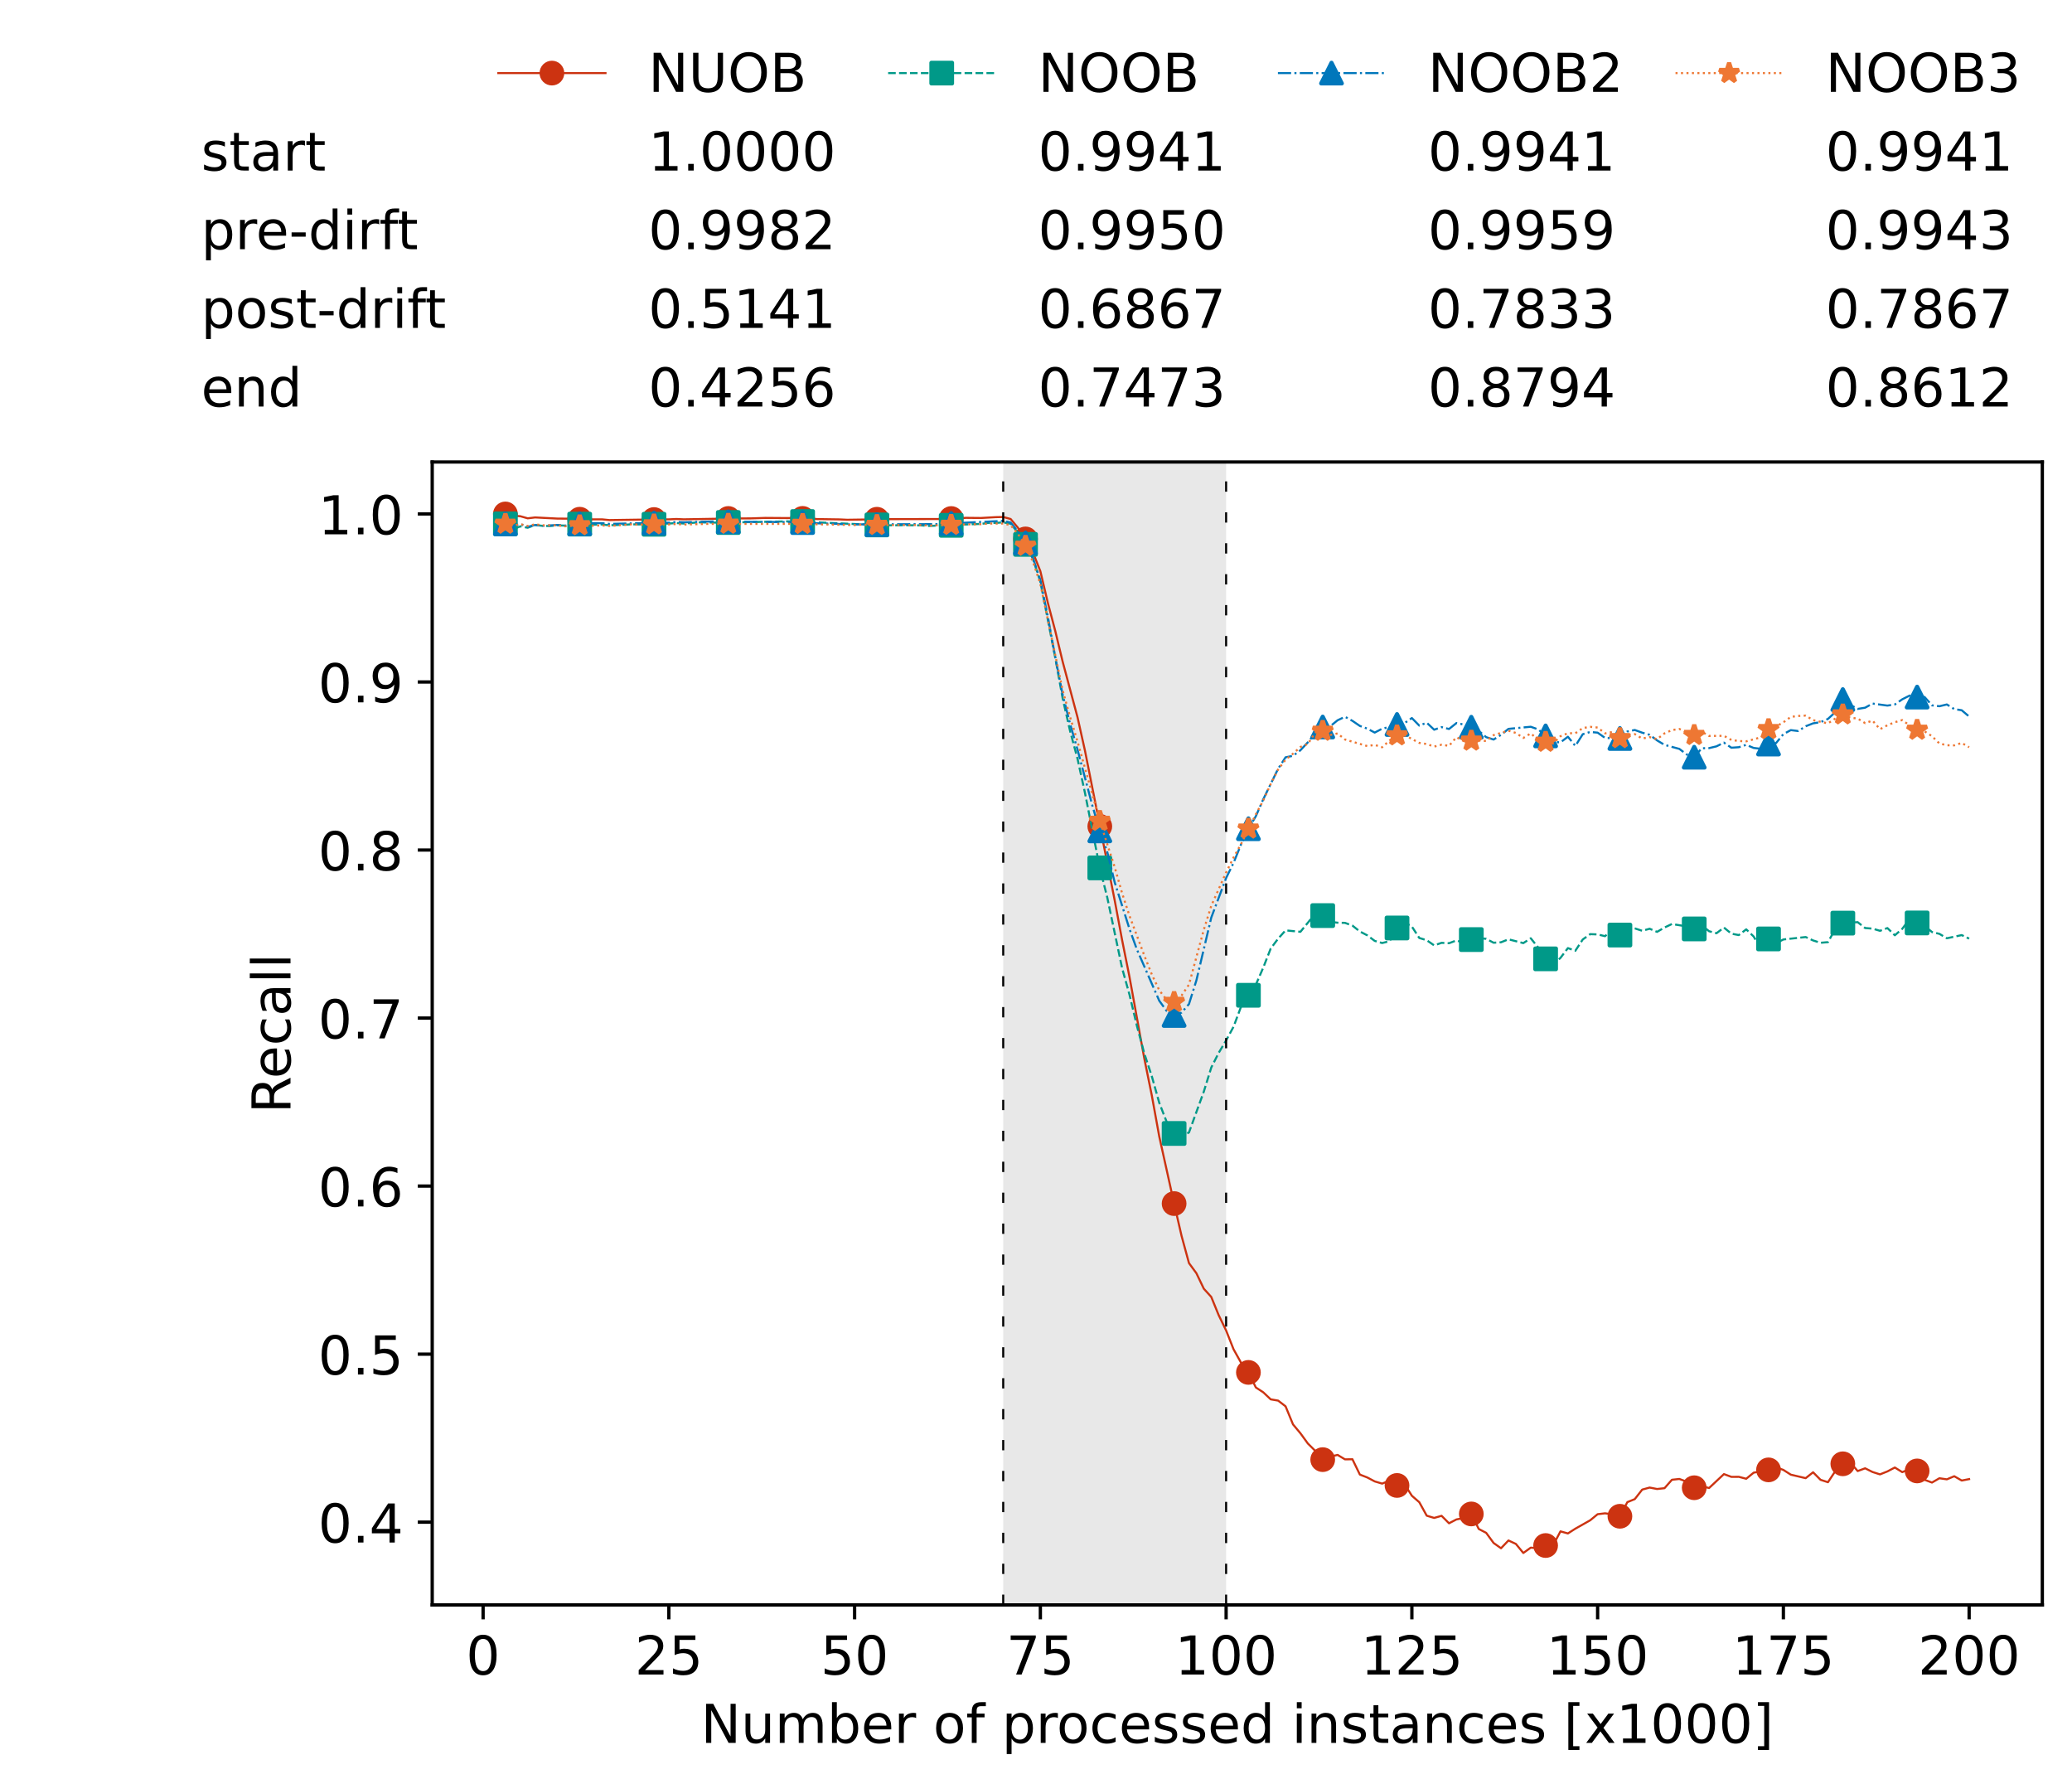 <?xml version="1.0" encoding="utf-8" standalone="no"?>
<!DOCTYPE svg PUBLIC "-//W3C//DTD SVG 1.1//EN"
  "http://www.w3.org/Graphics/SVG/1.1/DTD/svg11.dtd">
<!-- Created with matplotlib (https://matplotlib.org/) -->
<svg height="432.615pt" version="1.1" viewBox="0 0 502.65 432.615" width="502.65pt" xmlns="http://www.w3.org/2000/svg" xmlns:xlink="http://www.w3.org/1999/xlink">
 <defs>
  <style type="text/css">*{stroke-linecap:butt;stroke-linejoin:round;}</style>
 </defs>
 <g id="figure_1">
  <g id="patch_1">
   <path d="M 0 432.615 
L 502.65 432.615 
L 502.65 0 
L 0 0 
z
" style="fill:#ffffff;"/>
  </g>
  <g id="axes_1">
   <g id="patch_2">
    <path d="M 104.85 389.252 
L 495.45 389.252 
L 495.45 112.052 
L 104.85 112.052 
z
" style="fill:#ffffff;"/>
   </g>
   <g id="patch_3">
    <path clip-path="url(#p57a0621be8)" d="M 297.446 389.252 
L 297.446 112.052 
L 243.372 112.052 
L 243.372 389.252 
z
" style="fill:#d3d3d3;opacity:0.5;"/>
   </g>
   <g id="matplotlib.axis_1">
    <g id="xtick_1">
     <g id="line2d_1">
      <defs>
       <path d="M 0 0 
L 0 3.5 
" id="m86d409cbc1" style="stroke:#000000;stroke-width:0.8;"/>
      </defs>
      <g>
       <use style="stroke:#000000;stroke-width:0.8;" x="117.197" xlink:href="#m86d409cbc1" y="389.252"/>
      </g>
     </g>
     <g id="text_1">
      <!-- 0 -->
      <g transform="translate(113.061 406.13)scale(0.13 -0.13)">
       <defs>
        <path d="M 31.781 66.406 
Q 24.172 66.406 20.328 58.906 
Q 16.5 51.422 16.5 36.375 
Q 16.5 21.391 20.328 13.891 
Q 24.172 6.391 31.781 6.391 
Q 39.453 6.391 43.281 13.891 
Q 47.125 21.391 47.125 36.375 
Q 47.125 51.422 43.281 58.906 
Q 39.453 66.406 31.781 66.406 
z
M 31.781 74.219 
Q 44.047 74.219 50.516 64.516 
Q 56.984 54.828 56.984 36.375 
Q 56.984 17.969 50.516 8.266 
Q 44.047 -1.422 31.781 -1.422 
Q 19.531 -1.422 13.062 8.266 
Q 6.594 17.969 6.594 36.375 
Q 6.594 54.828 13.062 64.516 
Q 19.531 74.219 31.781 74.219 
z
" id="DejaVuSans-48"/>
       </defs>
       <use xlink:href="#DejaVuSans-48"/>
      </g>
     </g>
    </g>
    <g id="xtick_2">
     <g id="line2d_2">
      <g>
       <use style="stroke:#000000;stroke-width:0.8;" x="162.259" xlink:href="#m86d409cbc1" y="389.252"/>
      </g>
     </g>
     <g id="text_2">
      <!-- 25 -->
      <g transform="translate(153.988 406.13)scale(0.13 -0.13)">
       <defs>
        <path d="M 19.188 8.297 
L 53.609 8.297 
L 53.609 0 
L 7.328 0 
L 7.328 8.297 
Q 12.938 14.109 22.625 23.891 
Q 32.328 33.688 34.812 36.531 
Q 39.547 41.844 41.422 45.531 
Q 43.312 49.219 43.312 52.781 
Q 43.312 58.594 39.234 62.25 
Q 35.156 65.922 28.609 65.922 
Q 23.969 65.922 18.812 64.312 
Q 13.672 62.703 7.812 59.422 
L 7.812 69.391 
Q 13.766 71.781 18.938 73 
Q 24.125 74.219 28.422 74.219 
Q 39.75 74.219 46.484 68.547 
Q 53.219 62.891 53.219 53.422 
Q 53.219 48.922 51.531 44.891 
Q 49.859 40.875 45.406 35.406 
Q 44.188 33.984 37.641 27.219 
Q 31.109 20.453 19.188 8.297 
z
" id="DejaVuSans-50"/>
        <path d="M 10.797 72.906 
L 49.516 72.906 
L 49.516 64.594 
L 19.828 64.594 
L 19.828 46.734 
Q 21.969 47.469 24.109 47.828 
Q 26.266 48.188 28.422 48.188 
Q 40.625 48.188 47.75 41.5 
Q 54.891 34.812 54.891 23.391 
Q 54.891 11.625 47.562 5.094 
Q 40.234 -1.422 26.906 -1.422 
Q 22.312 -1.422 17.547 -0.641 
Q 12.797 0.141 7.719 1.703 
L 7.719 11.625 
Q 12.109 9.234 16.797 8.062 
Q 21.484 6.891 26.703 6.891 
Q 35.156 6.891 40.078 11.328 
Q 45.016 15.766 45.016 23.391 
Q 45.016 31 40.078 35.438 
Q 35.156 39.891 26.703 39.891 
Q 22.75 39.891 18.812 39.016 
Q 14.891 38.141 10.797 36.281 
z
" id="DejaVuSans-53"/>
       </defs>
       <use xlink:href="#DejaVuSans-50"/>
       <use x="63.623" xlink:href="#DejaVuSans-53"/>
      </g>
     </g>
    </g>
    <g id="xtick_3">
     <g id="line2d_3">
      <g>
       <use style="stroke:#000000;stroke-width:0.8;" x="207.322" xlink:href="#m86d409cbc1" y="389.252"/>
      </g>
     </g>
     <g id="text_3">
      <!-- 50 -->
      <g transform="translate(199.05 406.13)scale(0.13 -0.13)">
       <use xlink:href="#DejaVuSans-53"/>
       <use x="63.623" xlink:href="#DejaVuSans-48"/>
      </g>
     </g>
    </g>
    <g id="xtick_4">
     <g id="line2d_4">
      <g>
       <use style="stroke:#000000;stroke-width:0.8;" x="252.384" xlink:href="#m86d409cbc1" y="389.252"/>
      </g>
     </g>
     <g id="text_4">
      <!-- 75 -->
      <g transform="translate(244.113 406.13)scale(0.13 -0.13)">
       <defs>
        <path d="M 8.203 72.906 
L 55.078 72.906 
L 55.078 68.703 
L 28.609 0 
L 18.312 0 
L 43.219 64.594 
L 8.203 64.594 
z
" id="DejaVuSans-55"/>
       </defs>
       <use xlink:href="#DejaVuSans-55"/>
       <use x="63.623" xlink:href="#DejaVuSans-53"/>
      </g>
     </g>
    </g>
    <g id="xtick_5">
     <g id="line2d_5">
      <g>
       <use style="stroke:#000000;stroke-width:0.8;" x="297.446" xlink:href="#m86d409cbc1" y="389.252"/>
      </g>
     </g>
     <g id="text_5">
      <!-- 100 -->
      <g transform="translate(285.039 406.13)scale(0.13 -0.13)">
       <defs>
        <path d="M 12.406 8.297 
L 28.516 8.297 
L 28.516 63.922 
L 10.984 60.406 
L 10.984 69.391 
L 28.422 72.906 
L 38.281 72.906 
L 38.281 8.297 
L 54.391 8.297 
L 54.391 0 
L 12.406 0 
z
" id="DejaVuSans-49"/>
       </defs>
       <use xlink:href="#DejaVuSans-49"/>
       <use x="63.623" xlink:href="#DejaVuSans-48"/>
       <use x="127.246" xlink:href="#DejaVuSans-48"/>
      </g>
     </g>
    </g>
    <g id="xtick_6">
     <g id="line2d_6">
      <g>
       <use style="stroke:#000000;stroke-width:0.8;" x="342.509" xlink:href="#m86d409cbc1" y="389.252"/>
      </g>
     </g>
     <g id="text_6">
      <!-- 125 -->
      <g transform="translate(330.102 406.13)scale(0.13 -0.13)">
       <use xlink:href="#DejaVuSans-49"/>
       <use x="63.623" xlink:href="#DejaVuSans-50"/>
       <use x="127.246" xlink:href="#DejaVuSans-53"/>
      </g>
     </g>
    </g>
    <g id="xtick_7">
     <g id="line2d_7">
      <g>
       <use style="stroke:#000000;stroke-width:0.8;" x="387.571" xlink:href="#m86d409cbc1" y="389.252"/>
      </g>
     </g>
     <g id="text_7">
      <!-- 150 -->
      <g transform="translate(375.164 406.13)scale(0.13 -0.13)">
       <use xlink:href="#DejaVuSans-49"/>
       <use x="63.623" xlink:href="#DejaVuSans-53"/>
       <use x="127.246" xlink:href="#DejaVuSans-48"/>
      </g>
     </g>
    </g>
    <g id="xtick_8">
     <g id="line2d_8">
      <g>
       <use style="stroke:#000000;stroke-width:0.8;" x="432.633" xlink:href="#m86d409cbc1" y="389.252"/>
      </g>
     </g>
     <g id="text_8">
      <!-- 175 -->
      <g transform="translate(420.226 406.13)scale(0.13 -0.13)">
       <use xlink:href="#DejaVuSans-49"/>
       <use x="63.623" xlink:href="#DejaVuSans-55"/>
       <use x="127.246" xlink:href="#DejaVuSans-53"/>
      </g>
     </g>
    </g>
    <g id="xtick_9">
     <g id="line2d_9">
      <g>
       <use style="stroke:#000000;stroke-width:0.8;" x="477.695" xlink:href="#m86d409cbc1" y="389.252"/>
      </g>
     </g>
     <g id="text_9">
      <!-- 200 -->
      <g transform="translate(465.289 406.13)scale(0.13 -0.13)">
       <use xlink:href="#DejaVuSans-50"/>
       <use x="63.623" xlink:href="#DejaVuSans-48"/>
       <use x="127.246" xlink:href="#DejaVuSans-48"/>
      </g>
     </g>
    </g>
    <g id="text_10">
     <!-- Number of processed instances [x1000] -->
     <g transform="translate(170.025 422.711)scale(0.13 -0.13)">
      <defs>
       <path d="M 9.812 72.906 
L 23.094 72.906 
L 55.422 11.922 
L 55.422 72.906 
L 64.984 72.906 
L 64.984 0 
L 51.703 0 
L 19.391 60.984 
L 19.391 0 
L 9.812 0 
z
" id="DejaVuSans-78"/>
       <path d="M 8.5 21.578 
L 8.5 54.688 
L 17.484 54.688 
L 17.484 21.922 
Q 17.484 14.156 20.5 10.266 
Q 23.531 6.391 29.594 6.391 
Q 36.859 6.391 41.078 11.031 
Q 45.312 15.672 45.312 23.688 
L 45.312 54.688 
L 54.297 54.688 
L 54.297 0 
L 45.312 0 
L 45.312 8.406 
Q 42.047 3.422 37.719 1 
Q 33.406 -1.422 27.688 -1.422 
Q 18.266 -1.422 13.375 4.438 
Q 8.5 10.297 8.5 21.578 
z
M 31.109 56 
z
" id="DejaVuSans-117"/>
       <path d="M 52 44.188 
Q 55.375 50.25 60.062 53.125 
Q 64.75 56 71.094 56 
Q 79.641 56 84.281 50.016 
Q 88.922 44.047 88.922 33.016 
L 88.922 0 
L 79.891 0 
L 79.891 32.719 
Q 79.891 40.578 77.094 44.375 
Q 74.312 48.188 68.609 48.188 
Q 61.625 48.188 57.562 43.547 
Q 53.516 38.922 53.516 30.906 
L 53.516 0 
L 44.484 0 
L 44.484 32.719 
Q 44.484 40.625 41.703 44.406 
Q 38.922 48.188 33.109 48.188 
Q 26.219 48.188 22.156 43.531 
Q 18.109 38.875 18.109 30.906 
L 18.109 0 
L 9.078 0 
L 9.078 54.688 
L 18.109 54.688 
L 18.109 46.188 
Q 21.188 51.219 25.484 53.609 
Q 29.781 56 35.688 56 
Q 41.656 56 45.828 52.969 
Q 50 49.953 52 44.188 
z
" id="DejaVuSans-109"/>
       <path d="M 48.688 27.297 
Q 48.688 37.203 44.609 42.844 
Q 40.531 48.484 33.406 48.484 
Q 26.266 48.484 22.188 42.844 
Q 18.109 37.203 18.109 27.297 
Q 18.109 17.391 22.188 11.75 
Q 26.266 6.109 33.406 6.109 
Q 40.531 6.109 44.609 11.75 
Q 48.688 17.391 48.688 27.297 
z
M 18.109 46.391 
Q 20.953 51.266 25.266 53.625 
Q 29.594 56 35.594 56 
Q 45.562 56 51.781 48.094 
Q 58.016 40.188 58.016 27.297 
Q 58.016 14.406 51.781 6.484 
Q 45.562 -1.422 35.594 -1.422 
Q 29.594 -1.422 25.266 0.953 
Q 20.953 3.328 18.109 8.203 
L 18.109 0 
L 9.078 0 
L 9.078 75.984 
L 18.109 75.984 
z
" id="DejaVuSans-98"/>
       <path d="M 56.203 29.594 
L 56.203 25.203 
L 14.891 25.203 
Q 15.484 15.922 20.484 11.062 
Q 25.484 6.203 34.422 6.203 
Q 39.594 6.203 44.453 7.469 
Q 49.312 8.734 54.109 11.281 
L 54.109 2.781 
Q 49.266 0.734 44.188 -0.344 
Q 39.109 -1.422 33.891 -1.422 
Q 20.797 -1.422 13.156 6.188 
Q 5.516 13.812 5.516 26.812 
Q 5.516 40.234 12.766 48.109 
Q 20.016 56 32.328 56 
Q 43.359 56 49.781 48.891 
Q 56.203 41.797 56.203 29.594 
z
M 47.219 32.234 
Q 47.125 39.594 43.094 43.984 
Q 39.062 48.391 32.422 48.391 
Q 24.906 48.391 20.391 44.141 
Q 15.875 39.891 15.188 32.172 
z
" id="DejaVuSans-101"/>
       <path d="M 41.109 46.297 
Q 39.594 47.172 37.812 47.578 
Q 36.031 48 33.891 48 
Q 26.266 48 22.188 43.047 
Q 18.109 38.094 18.109 28.812 
L 18.109 0 
L 9.078 0 
L 9.078 54.688 
L 18.109 54.688 
L 18.109 46.188 
Q 20.953 51.172 25.484 53.578 
Q 30.031 56 36.531 56 
Q 37.453 56 38.578 55.875 
Q 39.703 55.766 41.062 55.516 
z
" id="DejaVuSans-114"/>
       <path id="DejaVuSans-32"/>
       <path d="M 30.609 48.391 
Q 23.391 48.391 19.188 42.75 
Q 14.984 37.109 14.984 27.297 
Q 14.984 17.484 19.156 11.844 
Q 23.344 6.203 30.609 6.203 
Q 37.797 6.203 41.984 11.859 
Q 46.188 17.531 46.188 27.297 
Q 46.188 37.016 41.984 42.703 
Q 37.797 48.391 30.609 48.391 
z
M 30.609 56 
Q 42.328 56 49.016 48.375 
Q 55.719 40.766 55.719 27.297 
Q 55.719 13.875 49.016 6.219 
Q 42.328 -1.422 30.609 -1.422 
Q 18.844 -1.422 12.172 6.219 
Q 5.516 13.875 5.516 27.297 
Q 5.516 40.766 12.172 48.375 
Q 18.844 56 30.609 56 
z
" id="DejaVuSans-111"/>
       <path d="M 37.109 75.984 
L 37.109 68.5 
L 28.516 68.5 
Q 23.688 68.5 21.797 66.547 
Q 19.922 64.594 19.922 59.516 
L 19.922 54.688 
L 34.719 54.688 
L 34.719 47.703 
L 19.922 47.703 
L 19.922 0 
L 10.891 0 
L 10.891 47.703 
L 2.297 47.703 
L 2.297 54.688 
L 10.891 54.688 
L 10.891 58.5 
Q 10.891 67.625 15.141 71.797 
Q 19.391 75.984 28.609 75.984 
z
" id="DejaVuSans-102"/>
       <path d="M 18.109 8.203 
L 18.109 -20.797 
L 9.078 -20.797 
L 9.078 54.688 
L 18.109 54.688 
L 18.109 46.391 
Q 20.953 51.266 25.266 53.625 
Q 29.594 56 35.594 56 
Q 45.562 56 51.781 48.094 
Q 58.016 40.188 58.016 27.297 
Q 58.016 14.406 51.781 6.484 
Q 45.562 -1.422 35.594 -1.422 
Q 29.594 -1.422 25.266 0.953 
Q 20.953 3.328 18.109 8.203 
z
M 48.688 27.297 
Q 48.688 37.203 44.609 42.844 
Q 40.531 48.484 33.406 48.484 
Q 26.266 48.484 22.188 42.844 
Q 18.109 37.203 18.109 27.297 
Q 18.109 17.391 22.188 11.75 
Q 26.266 6.109 33.406 6.109 
Q 40.531 6.109 44.609 11.75 
Q 48.688 17.391 48.688 27.297 
z
" id="DejaVuSans-112"/>
       <path d="M 48.781 52.594 
L 48.781 44.188 
Q 44.969 46.297 41.141 47.344 
Q 37.312 48.391 33.406 48.391 
Q 24.656 48.391 19.812 42.844 
Q 14.984 37.312 14.984 27.297 
Q 14.984 17.281 19.812 11.734 
Q 24.656 6.203 33.406 6.203 
Q 37.312 6.203 41.141 7.25 
Q 44.969 8.297 48.781 10.406 
L 48.781 2.094 
Q 45.016 0.344 40.984 -0.531 
Q 36.969 -1.422 32.422 -1.422 
Q 20.062 -1.422 12.781 6.344 
Q 5.516 14.109 5.516 27.297 
Q 5.516 40.672 12.859 48.328 
Q 20.219 56 33.016 56 
Q 37.156 56 41.109 55.141 
Q 45.062 54.297 48.781 52.594 
z
" id="DejaVuSans-99"/>
       <path d="M 44.281 53.078 
L 44.281 44.578 
Q 40.484 46.531 36.375 47.5 
Q 32.281 48.484 27.875 48.484 
Q 21.188 48.484 17.844 46.438 
Q 14.5 44.391 14.5 40.281 
Q 14.5 37.156 16.891 35.375 
Q 19.281 33.594 26.516 31.984 
L 29.594 31.297 
Q 39.156 29.25 43.188 25.516 
Q 47.219 21.781 47.219 15.094 
Q 47.219 7.469 41.188 3.016 
Q 35.156 -1.422 24.609 -1.422 
Q 20.219 -1.422 15.453 -0.562 
Q 10.688 0.297 5.422 2 
L 5.422 11.281 
Q 10.406 8.688 15.234 7.391 
Q 20.062 6.109 24.812 6.109 
Q 31.156 6.109 34.562 8.281 
Q 37.984 10.453 37.984 14.406 
Q 37.984 18.062 35.516 20.016 
Q 33.062 21.969 24.703 23.781 
L 21.578 24.516 
Q 13.234 26.266 9.516 29.906 
Q 5.812 33.547 5.812 39.891 
Q 5.812 47.609 11.281 51.797 
Q 16.75 56 26.812 56 
Q 31.781 56 36.172 55.266 
Q 40.578 54.547 44.281 53.078 
z
" id="DejaVuSans-115"/>
       <path d="M 45.406 46.391 
L 45.406 75.984 
L 54.391 75.984 
L 54.391 0 
L 45.406 0 
L 45.406 8.203 
Q 42.578 3.328 38.25 0.953 
Q 33.938 -1.422 27.875 -1.422 
Q 17.969 -1.422 11.734 6.484 
Q 5.516 14.406 5.516 27.297 
Q 5.516 40.188 11.734 48.094 
Q 17.969 56 27.875 56 
Q 33.938 56 38.25 53.625 
Q 42.578 51.266 45.406 46.391 
z
M 14.797 27.297 
Q 14.797 17.391 18.875 11.75 
Q 22.953 6.109 30.078 6.109 
Q 37.203 6.109 41.297 11.75 
Q 45.406 17.391 45.406 27.297 
Q 45.406 37.203 41.297 42.844 
Q 37.203 48.484 30.078 48.484 
Q 22.953 48.484 18.875 42.844 
Q 14.797 37.203 14.797 27.297 
z
" id="DejaVuSans-100"/>
       <path d="M 9.422 54.688 
L 18.406 54.688 
L 18.406 0 
L 9.422 0 
z
M 9.422 75.984 
L 18.406 75.984 
L 18.406 64.594 
L 9.422 64.594 
z
" id="DejaVuSans-105"/>
       <path d="M 54.891 33.016 
L 54.891 0 
L 45.906 0 
L 45.906 32.719 
Q 45.906 40.484 42.875 44.328 
Q 39.844 48.188 33.797 48.188 
Q 26.516 48.188 22.312 43.547 
Q 18.109 38.922 18.109 30.906 
L 18.109 0 
L 9.078 0 
L 9.078 54.688 
L 18.109 54.688 
L 18.109 46.188 
Q 21.344 51.125 25.703 53.562 
Q 30.078 56 35.797 56 
Q 45.219 56 50.047 50.172 
Q 54.891 44.344 54.891 33.016 
z
" id="DejaVuSans-110"/>
       <path d="M 18.312 70.219 
L 18.312 54.688 
L 36.812 54.688 
L 36.812 47.703 
L 18.312 47.703 
L 18.312 18.016 
Q 18.312 11.328 20.141 9.422 
Q 21.969 7.516 27.594 7.516 
L 36.812 7.516 
L 36.812 0 
L 27.594 0 
Q 17.188 0 13.234 3.875 
Q 9.281 7.766 9.281 18.016 
L 9.281 47.703 
L 2.688 47.703 
L 2.688 54.688 
L 9.281 54.688 
L 9.281 70.219 
z
" id="DejaVuSans-116"/>
       <path d="M 34.281 27.484 
Q 23.391 27.484 19.188 25 
Q 14.984 22.516 14.984 16.5 
Q 14.984 11.719 18.141 8.906 
Q 21.297 6.109 26.703 6.109 
Q 34.188 6.109 38.703 11.406 
Q 43.219 16.703 43.219 25.484 
L 43.219 27.484 
z
M 52.203 31.203 
L 52.203 0 
L 43.219 0 
L 43.219 8.297 
Q 40.141 3.328 35.547 0.953 
Q 30.953 -1.422 24.312 -1.422 
Q 15.922 -1.422 10.953 3.297 
Q 6 8.016 6 15.922 
Q 6 25.141 12.172 29.828 
Q 18.359 34.516 30.609 34.516 
L 43.219 34.516 
L 43.219 35.406 
Q 43.219 41.609 39.141 45 
Q 35.062 48.391 27.688 48.391 
Q 23 48.391 18.547 47.266 
Q 14.109 46.141 10.016 43.891 
L 10.016 52.203 
Q 14.938 54.109 19.578 55.047 
Q 24.219 56 28.609 56 
Q 40.484 56 46.344 49.844 
Q 52.203 43.703 52.203 31.203 
z
" id="DejaVuSans-97"/>
       <path d="M 8.594 75.984 
L 29.297 75.984 
L 29.297 69 
L 17.578 69 
L 17.578 -6.203 
L 29.297 -6.203 
L 29.297 -13.188 
L 8.594 -13.188 
z
" id="DejaVuSans-91"/>
       <path d="M 54.891 54.688 
L 35.109 28.078 
L 55.906 0 
L 45.312 0 
L 29.391 21.484 
L 13.484 0 
L 2.875 0 
L 24.125 28.609 
L 4.688 54.688 
L 15.281 54.688 
L 29.781 35.203 
L 44.281 54.688 
z
" id="DejaVuSans-120"/>
       <path d="M 30.422 75.984 
L 30.422 -13.188 
L 9.719 -13.188 
L 9.719 -6.203 
L 21.391 -6.203 
L 21.391 69 
L 9.719 69 
L 9.719 75.984 
z
" id="DejaVuSans-93"/>
      </defs>
      <use xlink:href="#DejaVuSans-78"/>
      <use x="74.805" xlink:href="#DejaVuSans-117"/>
      <use x="138.184" xlink:href="#DejaVuSans-109"/>
      <use x="235.596" xlink:href="#DejaVuSans-98"/>
      <use x="299.072" xlink:href="#DejaVuSans-101"/>
      <use x="360.596" xlink:href="#DejaVuSans-114"/>
      <use x="401.709" xlink:href="#DejaVuSans-32"/>
      <use x="433.496" xlink:href="#DejaVuSans-111"/>
      <use x="494.678" xlink:href="#DejaVuSans-102"/>
      <use x="529.883" xlink:href="#DejaVuSans-32"/>
      <use x="561.67" xlink:href="#DejaVuSans-112"/>
      <use x="625.146" xlink:href="#DejaVuSans-114"/>
      <use x="664.01" xlink:href="#DejaVuSans-111"/>
      <use x="725.191" xlink:href="#DejaVuSans-99"/>
      <use x="780.172" xlink:href="#DejaVuSans-101"/>
      <use x="841.695" xlink:href="#DejaVuSans-115"/>
      <use x="893.795" xlink:href="#DejaVuSans-115"/>
      <use x="945.895" xlink:href="#DejaVuSans-101"/>
      <use x="1007.418" xlink:href="#DejaVuSans-100"/>
      <use x="1070.895" xlink:href="#DejaVuSans-32"/>
      <use x="1102.682" xlink:href="#DejaVuSans-105"/>
      <use x="1130.465" xlink:href="#DejaVuSans-110"/>
      <use x="1193.844" xlink:href="#DejaVuSans-115"/>
      <use x="1245.943" xlink:href="#DejaVuSans-116"/>
      <use x="1285.152" xlink:href="#DejaVuSans-97"/>
      <use x="1346.432" xlink:href="#DejaVuSans-110"/>
      <use x="1409.811" xlink:href="#DejaVuSans-99"/>
      <use x="1464.791" xlink:href="#DejaVuSans-101"/>
      <use x="1526.314" xlink:href="#DejaVuSans-115"/>
      <use x="1578.414" xlink:href="#DejaVuSans-32"/>
      <use x="1610.201" xlink:href="#DejaVuSans-91"/>
      <use x="1649.215" xlink:href="#DejaVuSans-120"/>
      <use x="1708.395" xlink:href="#DejaVuSans-49"/>
      <use x="1772.018" xlink:href="#DejaVuSans-48"/>
      <use x="1835.641" xlink:href="#DejaVuSans-48"/>
      <use x="1899.264" xlink:href="#DejaVuSans-48"/>
      <use x="1962.887" xlink:href="#DejaVuSans-93"/>
     </g>
    </g>
   </g>
   <g id="matplotlib.axis_2">
    <g id="ytick_1">
     <g id="line2d_10">
      <defs>
       <path d="M 0 0 
L -3.5 0 
" id="mbddd653dcf" style="stroke:#000000;stroke-width:0.8;"/>
      </defs>
      <g>
       <use style="stroke:#000000;stroke-width:0.8;" x="104.85" xlink:href="#mbddd653dcf" y="369.175"/>
      </g>
     </g>
     <g id="text_11">
      <!-- 0.4 -->
      <g transform="translate(77.176 374.114)scale(0.13 -0.13)">
       <defs>
        <path d="M 10.688 12.406 
L 21 12.406 
L 21 0 
L 10.688 0 
z
" id="DejaVuSans-46"/>
        <path d="M 37.797 64.312 
L 12.891 25.391 
L 37.797 25.391 
z
M 35.203 72.906 
L 47.609 72.906 
L 47.609 25.391 
L 58.016 25.391 
L 58.016 17.188 
L 47.609 17.188 
L 47.609 0 
L 37.797 0 
L 37.797 17.188 
L 4.891 17.188 
L 4.891 26.703 
z
" id="DejaVuSans-52"/>
       </defs>
       <use xlink:href="#DejaVuSans-48"/>
       <use x="63.623" xlink:href="#DejaVuSans-46"/>
       <use x="95.41" xlink:href="#DejaVuSans-52"/>
      </g>
     </g>
    </g>
    <g id="ytick_2">
     <g id="line2d_11">
      <g>
       <use style="stroke:#000000;stroke-width:0.8;" x="104.85" xlink:href="#mbddd653dcf" y="328.421"/>
      </g>
     </g>
     <g id="text_12">
      <!-- 0.5 -->
      <g transform="translate(77.176 333.36)scale(0.13 -0.13)">
       <use xlink:href="#DejaVuSans-48"/>
       <use x="63.623" xlink:href="#DejaVuSans-46"/>
       <use x="95.41" xlink:href="#DejaVuSans-53"/>
      </g>
     </g>
    </g>
    <g id="ytick_3">
     <g id="line2d_12">
      <g>
       <use style="stroke:#000000;stroke-width:0.8;" x="104.85" xlink:href="#mbddd653dcf" y="287.667"/>
      </g>
     </g>
     <g id="text_13">
      <!-- 0.6 -->
      <g transform="translate(77.176 292.606)scale(0.13 -0.13)">
       <defs>
        <path d="M 33.016 40.375 
Q 26.375 40.375 22.484 35.828 
Q 18.609 31.297 18.609 23.391 
Q 18.609 15.531 22.484 10.953 
Q 26.375 6.391 33.016 6.391 
Q 39.656 6.391 43.531 10.953 
Q 47.406 15.531 47.406 23.391 
Q 47.406 31.297 43.531 35.828 
Q 39.656 40.375 33.016 40.375 
z
M 52.594 71.297 
L 52.594 62.312 
Q 48.875 64.062 45.094 64.984 
Q 41.312 65.922 37.594 65.922 
Q 27.828 65.922 22.672 59.328 
Q 17.531 52.734 16.797 39.406 
Q 19.672 43.656 24.016 45.922 
Q 28.375 48.188 33.594 48.188 
Q 44.578 48.188 50.953 41.516 
Q 57.328 34.859 57.328 23.391 
Q 57.328 12.156 50.688 5.359 
Q 44.047 -1.422 33.016 -1.422 
Q 20.359 -1.422 13.672 8.266 
Q 6.984 17.969 6.984 36.375 
Q 6.984 53.656 15.188 63.938 
Q 23.391 74.219 37.203 74.219 
Q 40.922 74.219 44.703 73.484 
Q 48.484 72.75 52.594 71.297 
z
" id="DejaVuSans-54"/>
       </defs>
       <use xlink:href="#DejaVuSans-48"/>
       <use x="63.623" xlink:href="#DejaVuSans-46"/>
       <use x="95.41" xlink:href="#DejaVuSans-54"/>
      </g>
     </g>
    </g>
    <g id="ytick_4">
     <g id="line2d_13">
      <g>
       <use style="stroke:#000000;stroke-width:0.8;" x="104.85" xlink:href="#mbddd653dcf" y="246.914"/>
      </g>
     </g>
     <g id="text_14">
      <!-- 0.7 -->
      <g transform="translate(77.176 251.853)scale(0.13 -0.13)">
       <use xlink:href="#DejaVuSans-48"/>
       <use x="63.623" xlink:href="#DejaVuSans-46"/>
       <use x="95.41" xlink:href="#DejaVuSans-55"/>
      </g>
     </g>
    </g>
    <g id="ytick_5">
     <g id="line2d_14">
      <g>
       <use style="stroke:#000000;stroke-width:0.8;" x="104.85" xlink:href="#mbddd653dcf" y="206.16"/>
      </g>
     </g>
     <g id="text_15">
      <!-- 0.8 -->
      <g transform="translate(77.176 211.099)scale(0.13 -0.13)">
       <defs>
        <path d="M 31.781 34.625 
Q 24.75 34.625 20.719 30.859 
Q 16.703 27.094 16.703 20.516 
Q 16.703 13.922 20.719 10.156 
Q 24.75 6.391 31.781 6.391 
Q 38.812 6.391 42.859 10.172 
Q 46.922 13.969 46.922 20.516 
Q 46.922 27.094 42.891 30.859 
Q 38.875 34.625 31.781 34.625 
z
M 21.922 38.812 
Q 15.578 40.375 12.031 44.719 
Q 8.5 49.078 8.5 55.328 
Q 8.5 64.062 14.719 69.141 
Q 20.953 74.219 31.781 74.219 
Q 42.672 74.219 48.875 69.141 
Q 55.078 64.062 55.078 55.328 
Q 55.078 49.078 51.531 44.719 
Q 48 40.375 41.703 38.812 
Q 48.828 37.156 52.797 32.312 
Q 56.781 27.484 56.781 20.516 
Q 56.781 9.906 50.312 4.234 
Q 43.844 -1.422 31.781 -1.422 
Q 19.734 -1.422 13.25 4.234 
Q 6.781 9.906 6.781 20.516 
Q 6.781 27.484 10.781 32.312 
Q 14.797 37.156 21.922 38.812 
z
M 18.312 54.391 
Q 18.312 48.734 21.844 45.562 
Q 25.391 42.391 31.781 42.391 
Q 38.141 42.391 41.719 45.562 
Q 45.312 48.734 45.312 54.391 
Q 45.312 60.062 41.719 63.234 
Q 38.141 66.406 31.781 66.406 
Q 25.391 66.406 21.844 63.234 
Q 18.312 60.062 18.312 54.391 
z
" id="DejaVuSans-56"/>
       </defs>
       <use xlink:href="#DejaVuSans-48"/>
       <use x="63.623" xlink:href="#DejaVuSans-46"/>
       <use x="95.41" xlink:href="#DejaVuSans-56"/>
      </g>
     </g>
    </g>
    <g id="ytick_6">
     <g id="line2d_15">
      <g>
       <use style="stroke:#000000;stroke-width:0.8;" x="104.85" xlink:href="#mbddd653dcf" y="165.406"/>
      </g>
     </g>
     <g id="text_16">
      <!-- 0.9 -->
      <g transform="translate(77.176 170.345)scale(0.13 -0.13)">
       <defs>
        <path d="M 10.984 1.516 
L 10.984 10.5 
Q 14.703 8.734 18.5 7.812 
Q 22.312 6.891 25.984 6.891 
Q 35.75 6.891 40.891 13.453 
Q 46.047 20.016 46.781 33.406 
Q 43.953 29.203 39.594 26.953 
Q 35.25 24.703 29.984 24.703 
Q 19.047 24.703 12.672 31.312 
Q 6.297 37.938 6.297 49.422 
Q 6.297 60.641 12.938 67.422 
Q 19.578 74.219 30.609 74.219 
Q 43.266 74.219 49.922 64.516 
Q 56.594 54.828 56.594 36.375 
Q 56.594 19.141 48.406 8.859 
Q 40.234 -1.422 26.422 -1.422 
Q 22.703 -1.422 18.891 -0.688 
Q 15.094 0.047 10.984 1.516 
z
M 30.609 32.422 
Q 37.25 32.422 41.125 36.953 
Q 45.016 41.5 45.016 49.422 
Q 45.016 57.281 41.125 61.844 
Q 37.25 66.406 30.609 66.406 
Q 23.969 66.406 20.094 61.844 
Q 16.219 57.281 16.219 49.422 
Q 16.219 41.5 20.094 36.953 
Q 23.969 32.422 30.609 32.422 
z
" id="DejaVuSans-57"/>
       </defs>
       <use xlink:href="#DejaVuSans-48"/>
       <use x="63.623" xlink:href="#DejaVuSans-46"/>
       <use x="95.41" xlink:href="#DejaVuSans-57"/>
      </g>
     </g>
    </g>
    <g id="ytick_7">
     <g id="line2d_16">
      <g>
       <use style="stroke:#000000;stroke-width:0.8;" x="104.85" xlink:href="#mbddd653dcf" y="124.652"/>
      </g>
     </g>
     <g id="text_17">
      <!-- 1.0 -->
      <g transform="translate(77.176 129.591)scale(0.13 -0.13)">
       <use xlink:href="#DejaVuSans-49"/>
       <use x="63.623" xlink:href="#DejaVuSans-46"/>
       <use x="95.41" xlink:href="#DejaVuSans-48"/>
      </g>
     </g>
    </g>
    <g id="text_18">
     <!-- Recall -->
     <g transform="translate(70.472 270.044)rotate(-90)scale(0.13 -0.13)">
      <defs>
       <path d="M 44.391 34.188 
Q 47.562 33.109 50.562 29.594 
Q 53.562 26.078 56.594 19.922 
L 66.609 0 
L 56 0 
L 46.688 18.703 
Q 43.062 26.031 39.672 28.422 
Q 36.281 30.812 30.422 30.812 
L 19.672 30.812 
L 19.672 0 
L 9.812 0 
L 9.812 72.906 
L 32.078 72.906 
Q 44.578 72.906 50.734 67.672 
Q 56.891 62.453 56.891 51.906 
Q 56.891 45.016 53.688 40.469 
Q 50.484 35.938 44.391 34.188 
z
M 19.672 64.797 
L 19.672 38.922 
L 32.078 38.922 
Q 39.203 38.922 42.844 42.219 
Q 46.484 45.516 46.484 51.906 
Q 46.484 58.297 42.844 61.547 
Q 39.203 64.797 32.078 64.797 
z
" id="DejaVuSans-82"/>
       <path d="M 9.422 75.984 
L 18.406 75.984 
L 18.406 0 
L 9.422 0 
z
" id="DejaVuSans-108"/>
      </defs>
      <use xlink:href="#DejaVuSans-82"/>
      <use x="64.982" xlink:href="#DejaVuSans-101"/>
      <use x="126.506" xlink:href="#DejaVuSans-99"/>
      <use x="181.486" xlink:href="#DejaVuSans-97"/>
      <use x="242.766" xlink:href="#DejaVuSans-108"/>
      <use x="270.549" xlink:href="#DejaVuSans-108"/>
     </g>
    </g>
   </g>
   <g id="line2d_17"/>
   <g id="line2d_18"/>
   <g id="line2d_19"/>
   <g id="line2d_20"/>
   <g id="line2d_21"/>
   <g id="line2d_22">
    <path clip-path="url(#p57a0621be8)" d="M 122.605 124.652 
L 124.407 125.072 
L 126.21 125.2 
L 128.012 125.707 
L 129.815 125.496 
L 135.222 125.773 
L 138.827 125.802 
L 142.432 125.969 
L 146.037 125.959 
L 147.839 126.137 
L 156.852 126.006 
L 162.259 125.963 
L 164.062 125.875 
L 165.864 125.956 
L 178.482 125.738 
L 182.087 125.729 
L 185.692 125.609 
L 191.099 125.651 
L 192.902 125.611 
L 198.309 125.896 
L 203.717 125.977 
L 205.519 126.06 
L 216.334 125.906 
L 228.952 125.879 
L 234.359 125.59 
L 237.964 125.629 
L 241.569 125.427 
L 243.372 125.385 
L 245.174 125.876 
L 246.976 128.032 
L 248.779 130.71 
L 250.581 133.967 
L 252.384 138.538 
L 254.186 146.154 
L 255.989 152.993 
L 257.791 160.471 
L 261.396 173.953 
L 263.199 182.041 
L 270.409 218.331 
L 272.211 227.985 
L 274.014 236.984 
L 277.619 256.832 
L 279.421 265.7 
L 281.224 275.635 
L 284.829 291.911 
L 286.631 299.721 
L 288.434 306.343 
L 290.236 308.802 
L 292.039 312.563 
L 293.841 314.551 
L 295.644 318.978 
L 297.446 322.688 
L 299.249 327.244 
L 301.051 330.475 
L 302.854 332.854 
L 304.656 336.505 
L 306.459 337.686 
L 308.261 339.388 
L 310.064 339.696 
L 311.866 341.078 
L 313.669 345.458 
L 315.471 347.62 
L 317.274 350.1 
L 319.076 351.887 
L 320.879 354.011 
L 322.681 353.292 
L 324.484 352.866 
L 326.286 353.944 
L 328.089 353.918 
L 329.891 357.636 
L 331.694 358.337 
L 333.496 359.293 
L 335.299 359.827 
L 337.101 359.101 
L 338.904 360.272 
L 340.706 359.946 
L 342.509 362.771 
L 344.311 364.341 
L 346.114 367.608 
L 347.916 368.146 
L 349.719 367.64 
L 351.521 369.448 
L 353.324 368.514 
L 355.126 368.169 
L 356.928 367.183 
L 358.731 370.827 
L 360.533 371.767 
L 362.336 374.228 
L 364.138 375.503 
L 365.941 373.614 
L 367.743 374.455 
L 369.546 376.652 
L 371.348 375.357 
L 373.151 375.501 
L 374.953 374.842 
L 376.756 374.814 
L 378.558 371.41 
L 380.361 371.912 
L 382.163 370.759 
L 385.768 368.723 
L 387.571 367.246 
L 389.373 367.031 
L 391.176 367.286 
L 392.978 367.746 
L 394.781 364.323 
L 396.583 363.589 
L 398.386 361.278 
L 400.188 360.784 
L 401.991 361.132 
L 403.793 360.937 
L 405.596 358.893 
L 407.398 358.697 
L 409.201 359.364 
L 411.003 360.828 
L 412.806 360.435 
L 414.608 360.896 
L 418.213 357.52 
L 420.016 358.188 
L 421.818 358.179 
L 423.621 358.65 
L 425.423 357.174 
L 429.028 356.496 
L 430.831 355.845 
L 432.633 356.507 
L 434.436 357.656 
L 438.041 358.506 
L 439.843 357.079 
L 441.646 358.905 
L 443.448 359.49 
L 445.251 356.768 
L 447.053 355.022 
L 448.856 354.668 
L 450.658 356.783 
L 452.461 356.115 
L 454.263 357.009 
L 456.066 357.586 
L 457.868 356.871 
L 459.671 355.921 
L 461.473 357.044 
L 463.276 356.3 
L 465.078 356.751 
L 466.881 358.903 
L 468.683 359.57 
L 470.485 358.525 
L 472.288 358.79 
L 474.09 358.035 
L 475.893 359.081 
L 477.695 358.734 
L 477.695 358.734 
" style="fill:none;stroke:#cc3311;stroke-linecap:square;stroke-width:0.5;"/>
    <defs>
     <path d="M 0 2.5 
C 0.663 2.5 1.299 2.237 1.768 1.768 
C 2.237 1.299 2.5 0.663 2.5 0 
C 2.5 -0.663 2.237 -1.299 1.768 -1.768 
C 1.299 -2.237 0.663 -2.5 0 -2.5 
C -0.663 -2.5 -1.299 -2.237 -1.768 -1.768 
C -2.237 -1.299 -2.5 -0.663 -2.5 0 
C -2.5 0.663 -2.237 1.299 -1.768 1.768 
C -1.299 2.237 -0.663 2.5 0 2.5 
z
" id="me17e539783" style="stroke:#cc3311;"/>
    </defs>
    <g clip-path="url(#p57a0621be8)">
     <use style="fill:#cc3311;stroke:#cc3311;" x="122.605" xlink:href="#me17e539783" y="124.652"/>
     <use style="fill:#cc3311;stroke:#cc3311;" x="140.629" xlink:href="#me17e539783" y="125.931"/>
     <use style="fill:#cc3311;stroke:#cc3311;" x="158.654" xlink:href="#me17e539783" y="126.006"/>
     <use style="fill:#cc3311;stroke:#cc3311;" x="176.679" xlink:href="#me17e539783" y="125.747"/>
     <use style="fill:#cc3311;stroke:#cc3311;" x="194.704" xlink:href="#me17e539783" y="125.731"/>
     <use style="fill:#cc3311;stroke:#cc3311;" x="212.729" xlink:href="#me17e539783" y="125.936"/>
     <use style="fill:#cc3311;stroke:#cc3311;" x="230.754" xlink:href="#me17e539783" y="125.759"/>
     <use style="fill:#cc3311;stroke:#cc3311;" x="248.779" xlink:href="#me17e539783" y="130.71"/>
     <use style="fill:#cc3311;stroke:#cc3311;" x="266.804" xlink:href="#me17e539783" y="200.413"/>
     <use style="fill:#cc3311;stroke:#cc3311;" x="284.829" xlink:href="#me17e539783" y="291.911"/>
     <use style="fill:#cc3311;stroke:#cc3311;" x="302.854" xlink:href="#me17e539783" y="332.854"/>
     <use style="fill:#cc3311;stroke:#cc3311;" x="320.879" xlink:href="#me17e539783" y="354.011"/>
     <use style="fill:#cc3311;stroke:#cc3311;" x="338.904" xlink:href="#me17e539783" y="360.272"/>
     <use style="fill:#cc3311;stroke:#cc3311;" x="356.928" xlink:href="#me17e539783" y="367.183"/>
     <use style="fill:#cc3311;stroke:#cc3311;" x="374.953" xlink:href="#me17e539783" y="374.842"/>
     <use style="fill:#cc3311;stroke:#cc3311;" x="392.978" xlink:href="#me17e539783" y="367.746"/>
     <use style="fill:#cc3311;stroke:#cc3311;" x="411.003" xlink:href="#me17e539783" y="360.828"/>
     <use style="fill:#cc3311;stroke:#cc3311;" x="429.028" xlink:href="#me17e539783" y="356.496"/>
     <use style="fill:#cc3311;stroke:#cc3311;" x="447.053" xlink:href="#me17e539783" y="355.022"/>
     <use style="fill:#cc3311;stroke:#cc3311;" x="465.078" xlink:href="#me17e539783" y="356.751"/>
    </g>
   </g>
   <g id="line2d_23"/>
   <g id="line2d_24"/>
   <g id="line2d_25"/>
   <g id="line2d_26"/>
   <g id="line2d_27">
    <path clip-path="url(#p57a0621be8)" d="M 122.605 127.054 
L 124.407 128.374 
L 126.21 127.67 
L 128.012 127.988 
L 129.815 127.321 
L 131.617 127.537 
L 133.419 127.587 
L 135.222 127.413 
L 137.024 127.475 
L 140.629 127.117 
L 142.432 127.273 
L 146.037 127.197 
L 147.839 127.398 
L 151.444 127.261 
L 153.247 127.161 
L 155.049 127.194 
L 156.852 127.107 
L 158.654 127.153 
L 160.457 126.982 
L 162.259 126.981 
L 164.062 126.848 
L 165.864 126.968 
L 169.469 126.689 
L 174.877 126.765 
L 191.099 126.451 
L 198.309 126.697 
L 214.532 127.403 
L 219.939 127.386 
L 223.544 127.432 
L 225.347 127.563 
L 237.964 127.059 
L 239.767 126.82 
L 241.569 126.819 
L 243.372 126.694 
L 245.174 127.015 
L 246.976 129.217 
L 248.779 132.032 
L 250.581 135.543 
L 252.384 141.083 
L 255.989 159.486 
L 257.791 169.389 
L 259.594 177.3 
L 261.396 184.018 
L 263.199 192.283 
L 266.804 210.499 
L 268.606 217.643 
L 272.211 234.805 
L 274.014 241.275 
L 275.816 248.857 
L 277.619 255.567 
L 279.421 261.039 
L 281.224 267.467 
L 283.026 272.108 
L 284.829 274.903 
L 286.631 275.55 
L 288.434 274.663 
L 292.039 264.739 
L 293.841 258.923 
L 295.644 255.357 
L 297.446 252.331 
L 299.249 249.017 
L 301.051 244.199 
L 302.854 241.393 
L 304.656 238.832 
L 306.459 234.669 
L 308.261 230.053 
L 310.064 227.655 
L 311.866 225.646 
L 315.471 225.995 
L 319.076 221.589 
L 320.879 222.065 
L 322.681 223.562 
L 324.484 223.787 
L 326.286 223.825 
L 328.089 224.492 
L 329.891 225.914 
L 331.694 226.856 
L 333.496 228.199 
L 335.299 228.716 
L 337.101 228.268 
L 338.904 225.066 
L 340.706 223.694 
L 342.509 224.723 
L 344.311 227.492 
L 346.114 228.037 
L 347.916 229.289 
L 349.719 228.668 
L 351.521 228.765 
L 353.324 228.086 
L 355.126 228.663 
L 356.928 227.877 
L 358.731 227.516 
L 360.533 227.695 
L 362.336 228.643 
L 364.138 228.533 
L 365.941 227.812 
L 369.546 228.737 
L 371.348 227.565 
L 373.151 229.8 
L 374.953 232.554 
L 376.756 233.972 
L 378.558 232.317 
L 380.361 229.947 
L 382.163 230.596 
L 383.966 227.851 
L 385.768 226.562 
L 387.571 226.627 
L 389.373 227.058 
L 391.176 225.374 
L 392.978 226.784 
L 394.781 224.796 
L 396.583 225.163 
L 398.386 225.749 
L 400.188 225.253 
L 401.991 226.008 
L 403.793 224.958 
L 405.596 224.104 
L 409.201 224.692 
L 411.003 225.293 
L 412.806 224.397 
L 414.608 225.859 
L 416.411 226.34 
L 418.213 224.966 
L 420.016 226.449 
L 421.818 226.788 
L 423.621 225.4 
L 425.423 227.135 
L 427.226 230.239 
L 429.028 227.725 
L 430.831 228.78 
L 432.633 227.852 
L 438.041 227.266 
L 439.843 228.091 
L 441.646 228.659 
L 443.448 228.502 
L 445.251 225.279 
L 447.053 223.89 
L 450.658 223.657 
L 452.461 225.079 
L 454.263 225.222 
L 456.066 225.752 
L 457.868 225.087 
L 459.671 226.838 
L 461.473 225.27 
L 463.276 222.869 
L 465.078 223.848 
L 466.881 224.555 
L 468.683 226.049 
L 470.485 226.491 
L 472.288 227.563 
L 475.893 226.794 
L 477.695 227.649 
L 477.695 227.649 
" style="fill:none;stroke:#009988;stroke-dasharray:1.85,0.8;stroke-dashoffset:0;stroke-width:0.5;"/>
    <defs>
     <path d="M -2.5 2.5 
L 2.5 2.5 
L 2.5 -2.5 
L -2.5 -2.5 
z
" id="m6003be5916" style="stroke:#009988;stroke-linejoin:miter;"/>
    </defs>
    <g clip-path="url(#p57a0621be8)">
     <use style="fill:#009988;stroke:#009988;stroke-linejoin:miter;" x="122.605" xlink:href="#m6003be5916" y="127.054"/>
     <use style="fill:#009988;stroke:#009988;stroke-linejoin:miter;" x="140.629" xlink:href="#m6003be5916" y="127.117"/>
     <use style="fill:#009988;stroke:#009988;stroke-linejoin:miter;" x="158.654" xlink:href="#m6003be5916" y="127.153"/>
     <use style="fill:#009988;stroke:#009988;stroke-linejoin:miter;" x="176.679" xlink:href="#m6003be5916" y="126.722"/>
     <use style="fill:#009988;stroke:#009988;stroke-linejoin:miter;" x="194.704" xlink:href="#m6003be5916" y="126.486"/>
     <use style="fill:#009988;stroke:#009988;stroke-linejoin:miter;" x="212.729" xlink:href="#m6003be5916" y="127.314"/>
     <use style="fill:#009988;stroke:#009988;stroke-linejoin:miter;" x="230.754" xlink:href="#m6003be5916" y="127.405"/>
     <use style="fill:#009988;stroke:#009988;stroke-linejoin:miter;" x="248.779" xlink:href="#m6003be5916" y="132.032"/>
     <use style="fill:#009988;stroke:#009988;stroke-linejoin:miter;" x="266.804" xlink:href="#m6003be5916" y="210.499"/>
     <use style="fill:#009988;stroke:#009988;stroke-linejoin:miter;" x="284.829" xlink:href="#m6003be5916" y="274.903"/>
     <use style="fill:#009988;stroke:#009988;stroke-linejoin:miter;" x="302.854" xlink:href="#m6003be5916" y="241.393"/>
     <use style="fill:#009988;stroke:#009988;stroke-linejoin:miter;" x="320.879" xlink:href="#m6003be5916" y="222.065"/>
     <use style="fill:#009988;stroke:#009988;stroke-linejoin:miter;" x="338.904" xlink:href="#m6003be5916" y="225.066"/>
     <use style="fill:#009988;stroke:#009988;stroke-linejoin:miter;" x="356.928" xlink:href="#m6003be5916" y="227.877"/>
     <use style="fill:#009988;stroke:#009988;stroke-linejoin:miter;" x="374.953" xlink:href="#m6003be5916" y="232.554"/>
     <use style="fill:#009988;stroke:#009988;stroke-linejoin:miter;" x="392.978" xlink:href="#m6003be5916" y="226.784"/>
     <use style="fill:#009988;stroke:#009988;stroke-linejoin:miter;" x="411.003" xlink:href="#m6003be5916" y="225.293"/>
     <use style="fill:#009988;stroke:#009988;stroke-linejoin:miter;" x="429.028" xlink:href="#m6003be5916" y="227.725"/>
     <use style="fill:#009988;stroke:#009988;stroke-linejoin:miter;" x="447.053" xlink:href="#m6003be5916" y="223.89"/>
     <use style="fill:#009988;stroke:#009988;stroke-linejoin:miter;" x="465.078" xlink:href="#m6003be5916" y="223.848"/>
    </g>
   </g>
   <g id="line2d_28"/>
   <g id="line2d_29"/>
   <g id="line2d_30"/>
   <g id="line2d_31"/>
   <g id="line2d_32">
    <path clip-path="url(#p57a0621be8)" d="M 122.605 127.054 
L 124.407 127.533 
L 126.21 127.11 
L 128.012 127.782 
L 129.815 127.326 
L 131.617 127.541 
L 135.222 127.315 
L 137.024 127.48 
L 142.432 126.989 
L 144.234 126.874 
L 146.037 126.892 
L 147.839 127.061 
L 160.457 126.773 
L 162.259 126.772 
L 164.062 126.596 
L 165.864 126.674 
L 173.074 126.474 
L 182.087 126.571 
L 191.099 126.616 
L 200.112 126.988 
L 201.914 126.988 
L 205.519 127.19 
L 227.149 127.116 
L 243.372 126.328 
L 245.174 126.729 
L 246.976 128.929 
L 248.779 131.697 
L 250.581 135.306 
L 252.384 140.701 
L 254.186 149.498 
L 255.989 159.338 
L 257.791 168.489 
L 259.594 175.557 
L 261.396 181.803 
L 265.001 195.401 
L 266.804 201.512 
L 268.606 206.606 
L 270.409 213.97 
L 274.014 225.332 
L 275.816 230.306 
L 281.224 242.712 
L 283.026 245.2 
L 284.829 246.285 
L 286.631 245.586 
L 288.434 243.521 
L 290.236 237.772 
L 293.841 222.555 
L 297.446 212.951 
L 299.249 209.269 
L 301.051 204.841 
L 302.854 201.001 
L 304.656 197.961 
L 306.459 193.844 
L 310.064 186.438 
L 311.866 183.668 
L 313.669 183.309 
L 315.471 181.962 
L 317.274 180.035 
L 319.076 177.789 
L 320.879 176.324 
L 322.681 176.159 
L 324.484 174.694 
L 326.286 173.841 
L 328.089 174.832 
L 329.891 176.063 
L 331.694 176.716 
L 333.496 177.676 
L 335.299 176.736 
L 337.101 176.31 
L 338.904 175.712 
L 340.706 175.391 
L 342.509 174.155 
L 344.311 175.986 
L 346.114 175.281 
L 347.916 176.981 
L 349.719 176.352 
L 351.521 176.808 
L 353.324 175.365 
L 355.126 175.731 
L 356.928 176.377 
L 358.731 177.247 
L 360.533 178.786 
L 362.336 179.365 
L 364.138 178.223 
L 365.941 176.777 
L 371.348 176.262 
L 373.151 176.909 
L 376.756 179.933 
L 378.558 180.052 
L 380.361 178.681 
L 382.163 180.912 
L 383.966 178.07 
L 385.768 177.528 
L 387.571 177.694 
L 389.373 178.967 
L 392.978 179.11 
L 394.781 177.413 
L 396.583 177.046 
L 398.386 177.701 
L 400.188 178.214 
L 401.991 179.574 
L 403.793 180.651 
L 407.398 181.634 
L 409.201 182.991 
L 411.003 183.651 
L 412.806 181.473 
L 414.608 181.447 
L 416.411 181.01 
L 418.213 180.116 
L 420.016 181.349 
L 421.818 181.223 
L 423.621 180.645 
L 425.423 181.402 
L 427.226 181.612 
L 429.028 180.454 
L 430.831 180.256 
L 432.633 178.051 
L 434.436 177.077 
L 436.238 177.299 
L 438.041 176.141 
L 439.843 175.437 
L 441.646 175.144 
L 443.448 174.363 
L 445.251 172.699 
L 447.053 169.672 
L 448.856 170.949 
L 450.658 171.934 
L 452.461 171.64 
L 454.263 170.639 
L 457.868 171.129 
L 459.671 170.853 
L 461.473 169.605 
L 463.276 168.692 
L 465.078 169.064 
L 466.881 169.047 
L 468.683 171.07 
L 470.485 171.288 
L 472.288 170.854 
L 474.09 171.981 
L 475.893 172.259 
L 477.695 173.788 
L 477.695 173.788 
" style="fill:none;stroke:#0077bb;stroke-dasharray:3.2,0.8,0.5,0.8;stroke-dashoffset:0;stroke-width:0.5;"/>
    <defs>
     <path d="M 0 -2.5 
L -2.5 2.5 
L 2.5 2.5 
z
" id="m3b776b1088" style="stroke:#0077bb;stroke-linejoin:miter;"/>
    </defs>
    <g clip-path="url(#p57a0621be8)">
     <use style="fill:#0077bb;stroke:#0077bb;stroke-linejoin:miter;" x="122.605" xlink:href="#m3b776b1088" y="127.054"/>
     <use style="fill:#0077bb;stroke:#0077bb;stroke-linejoin:miter;" x="140.629" xlink:href="#m3b776b1088" y="127.044"/>
     <use style="fill:#0077bb;stroke:#0077bb;stroke-linejoin:miter;" x="158.654" xlink:href="#m3b776b1088" y="126.861"/>
     <use style="fill:#0077bb;stroke:#0077bb;stroke-linejoin:miter;" x="176.679" xlink:href="#m3b776b1088" y="126.553"/>
     <use style="fill:#0077bb;stroke:#0077bb;stroke-linejoin:miter;" x="194.704" xlink:href="#m3b776b1088" y="126.733"/>
     <use style="fill:#0077bb;stroke:#0077bb;stroke-linejoin:miter;" x="212.729" xlink:href="#m3b776b1088" y="127.234"/>
     <use style="fill:#0077bb;stroke:#0077bb;stroke-linejoin:miter;" x="230.754" xlink:href="#m3b776b1088" y="126.955"/>
     <use style="fill:#0077bb;stroke:#0077bb;stroke-linejoin:miter;" x="248.779" xlink:href="#m3b776b1088" y="131.697"/>
     <use style="fill:#0077bb;stroke:#0077bb;stroke-linejoin:miter;" x="266.804" xlink:href="#m3b776b1088" y="201.512"/>
     <use style="fill:#0077bb;stroke:#0077bb;stroke-linejoin:miter;" x="284.829" xlink:href="#m3b776b1088" y="246.285"/>
     <use style="fill:#0077bb;stroke:#0077bb;stroke-linejoin:miter;" x="302.854" xlink:href="#m3b776b1088" y="201.001"/>
     <use style="fill:#0077bb;stroke:#0077bb;stroke-linejoin:miter;" x="320.879" xlink:href="#m3b776b1088" y="176.324"/>
     <use style="fill:#0077bb;stroke:#0077bb;stroke-linejoin:miter;" x="338.904" xlink:href="#m3b776b1088" y="175.712"/>
     <use style="fill:#0077bb;stroke:#0077bb;stroke-linejoin:miter;" x="356.928" xlink:href="#m3b776b1088" y="176.377"/>
     <use style="fill:#0077bb;stroke:#0077bb;stroke-linejoin:miter;" x="374.953" xlink:href="#m3b776b1088" y="178.483"/>
     <use style="fill:#0077bb;stroke:#0077bb;stroke-linejoin:miter;" x="392.978" xlink:href="#m3b776b1088" y="179.11"/>
     <use style="fill:#0077bb;stroke:#0077bb;stroke-linejoin:miter;" x="411.003" xlink:href="#m3b776b1088" y="183.651"/>
     <use style="fill:#0077bb;stroke:#0077bb;stroke-linejoin:miter;" x="429.028" xlink:href="#m3b776b1088" y="180.454"/>
     <use style="fill:#0077bb;stroke:#0077bb;stroke-linejoin:miter;" x="447.053" xlink:href="#m3b776b1088" y="169.672"/>
     <use style="fill:#0077bb;stroke:#0077bb;stroke-linejoin:miter;" x="465.078" xlink:href="#m3b776b1088" y="169.064"/>
    </g>
   </g>
   <g id="line2d_33"/>
   <g id="line2d_34"/>
   <g id="line2d_35"/>
   <g id="line2d_36"/>
   <g id="line2d_37">
    <path clip-path="url(#p57a0621be8)" d="M 122.605 127.054 
L 124.407 127.533 
L 126.21 127.11 
L 128.012 127.568 
L 129.815 127.154 
L 131.617 127.398 
L 135.222 127.4 
L 137.024 127.648 
L 140.629 127.414 
L 142.432 127.546 
L 146.037 127.43 
L 147.839 127.563 
L 153.247 127.167 
L 155.049 127.241 
L 156.852 127.152 
L 162.259 127.189 
L 164.062 127.097 
L 165.864 127.215 
L 171.272 127.066 
L 192.902 127.054 
L 207.322 127.345 
L 209.124 127.231 
L 210.927 127.344 
L 223.544 127.344 
L 225.347 127.475 
L 234.359 127.179 
L 237.964 127.133 
L 239.767 126.978 
L 243.372 126.974 
L 245.174 127.375 
L 246.976 129.539 
L 248.779 132.395 
L 250.581 136.197 
L 252.384 141.64 
L 257.791 167.419 
L 259.594 173.886 
L 261.396 179.838 
L 266.804 199.113 
L 270.409 210.296 
L 272.211 216.626 
L 274.014 222.137 
L 277.619 231.798 
L 279.421 236.339 
L 281.224 240.171 
L 283.026 242.527 
L 284.829 243.025 
L 286.631 241.459 
L 288.434 238.796 
L 292.039 225.469 
L 293.841 219.685 
L 297.446 211.597 
L 299.249 207.971 
L 301.051 204.745 
L 304.656 197.5 
L 306.459 194.141 
L 308.261 190.147 
L 310.064 186.611 
L 311.866 184.256 
L 313.669 182.801 
L 315.471 181.17 
L 317.274 180.432 
L 319.076 177.679 
L 320.879 177.274 
L 322.681 178.267 
L 324.484 177.884 
L 326.286 179.358 
L 331.694 180.952 
L 333.496 180.656 
L 335.299 181.233 
L 337.101 179.586 
L 338.904 178.377 
L 340.706 178.273 
L 344.311 180.179 
L 346.114 180.452 
L 347.916 181.071 
L 349.719 180.621 
L 351.521 180.89 
L 353.324 178.796 
L 355.126 179.762 
L 358.731 179.62 
L 360.533 179.709 
L 362.336 178.294 
L 365.941 177.214 
L 367.743 177.763 
L 369.546 178.978 
L 371.348 177.875 
L 373.151 179.396 
L 374.953 179.941 
L 376.756 180.325 
L 378.558 178.559 
L 380.361 177.838 
L 382.163 177.844 
L 383.966 176.582 
L 385.768 176.285 
L 387.571 176.451 
L 389.373 177.862 
L 391.176 177.533 
L 392.978 179.044 
L 394.781 178.23 
L 396.583 178.047 
L 398.386 179.121 
L 400.188 178.769 
L 401.991 179.271 
L 403.793 177.872 
L 405.596 177.072 
L 407.398 176.802 
L 411.003 178.288 
L 412.806 177.462 
L 414.608 178.49 
L 418.213 178.462 
L 420.016 179.458 
L 421.818 179.72 
L 423.621 179.8 
L 427.226 178.81 
L 429.028 176.86 
L 430.831 176.2 
L 432.633 175.187 
L 434.436 173.868 
L 436.238 173.646 
L 438.041 173.558 
L 439.843 174.661 
L 443.448 175.442 
L 445.251 174.258 
L 447.053 173.297 
L 448.856 174.071 
L 450.658 174.276 
L 452.461 175.378 
L 454.263 174.77 
L 456.066 176.858 
L 457.868 175.898 
L 459.671 175.161 
L 461.473 174.644 
L 463.276 175.96 
L 465.078 177.021 
L 466.881 177.377 
L 468.683 178.551 
L 470.485 180.316 
L 472.288 180.75 
L 474.09 180.778 
L 475.893 180.184 
L 477.695 181.236 
L 477.695 181.236 
" style="fill:none;stroke:#ee7733;stroke-dasharray:0.5,0.825;stroke-dashoffset:0;stroke-width:0.5;"/>
    <defs>
     <path d="M 0 -2.5 
L -0.561 -0.773 
L -2.378 -0.773 
L -0.908 0.295 
L -1.469 2.023 
L -0 0.955 
L 1.469 2.023 
L 0.908 0.295 
L 2.378 -0.773 
L 0.561 -0.773 
z
" id="mc22f529304" style="stroke:#ee7733;stroke-linejoin:bevel;"/>
    </defs>
    <g clip-path="url(#p57a0621be8)">
     <use style="fill:#ee7733;stroke:#ee7733;stroke-linejoin:bevel;" x="122.605" xlink:href="#mc22f529304" y="127.054"/>
     <use style="fill:#ee7733;stroke:#ee7733;stroke-linejoin:bevel;" x="140.629" xlink:href="#mc22f529304" y="127.414"/>
     <use style="fill:#ee7733;stroke:#ee7733;stroke-linejoin:bevel;" x="158.654" xlink:href="#mc22f529304" y="127.198"/>
     <use style="fill:#ee7733;stroke:#ee7733;stroke-linejoin:bevel;" x="176.679" xlink:href="#mc22f529304" y="127.048"/>
     <use style="fill:#ee7733;stroke:#ee7733;stroke-linejoin:bevel;" x="194.704" xlink:href="#mc22f529304" y="127.088"/>
     <use style="fill:#ee7733;stroke:#ee7733;stroke-linejoin:bevel;" x="212.729" xlink:href="#mc22f529304" y="127.344"/>
     <use style="fill:#ee7733;stroke:#ee7733;stroke-linejoin:bevel;" x="230.754" xlink:href="#mc22f529304" y="127.318"/>
     <use style="fill:#ee7733;stroke:#ee7733;stroke-linejoin:bevel;" x="248.779" xlink:href="#mc22f529304" y="132.395"/>
     <use style="fill:#ee7733;stroke:#ee7733;stroke-linejoin:bevel;" x="266.804" xlink:href="#mc22f529304" y="199.113"/>
     <use style="fill:#ee7733;stroke:#ee7733;stroke-linejoin:bevel;" x="284.829" xlink:href="#mc22f529304" y="243.025"/>
     <use style="fill:#ee7733;stroke:#ee7733;stroke-linejoin:bevel;" x="302.854" xlink:href="#mc22f529304" y="200.997"/>
     <use style="fill:#ee7733;stroke:#ee7733;stroke-linejoin:bevel;" x="320.879" xlink:href="#mc22f529304" y="177.274"/>
     <use style="fill:#ee7733;stroke:#ee7733;stroke-linejoin:bevel;" x="338.904" xlink:href="#mc22f529304" y="178.377"/>
     <use style="fill:#ee7733;stroke:#ee7733;stroke-linejoin:bevel;" x="356.928" xlink:href="#mc22f529304" y="179.655"/>
     <use style="fill:#ee7733;stroke:#ee7733;stroke-linejoin:bevel;" x="374.953" xlink:href="#mc22f529304" y="179.941"/>
     <use style="fill:#ee7733;stroke:#ee7733;stroke-linejoin:bevel;" x="392.978" xlink:href="#mc22f529304" y="179.044"/>
     <use style="fill:#ee7733;stroke:#ee7733;stroke-linejoin:bevel;" x="411.003" xlink:href="#mc22f529304" y="178.288"/>
     <use style="fill:#ee7733;stroke:#ee7733;stroke-linejoin:bevel;" x="429.028" xlink:href="#mc22f529304" y="176.86"/>
     <use style="fill:#ee7733;stroke:#ee7733;stroke-linejoin:bevel;" x="447.053" xlink:href="#mc22f529304" y="173.297"/>
     <use style="fill:#ee7733;stroke:#ee7733;stroke-linejoin:bevel;" x="465.078" xlink:href="#mc22f529304" y="177.021"/>
    </g>
   </g>
   <g id="line2d_38"/>
   <g id="line2d_39"/>
   <g id="line2d_40"/>
   <g id="line2d_41"/>
   <g id="line2d_42">
    <path clip-path="url(#p57a0621be8)" d="M 243.372 389.252 
L 243.372 112.052 
" style="fill:none;stroke:#000000;stroke-dasharray:2.5,5;stroke-dashoffset:0;stroke-width:0.5;"/>
   </g>
   <g id="line2d_43">
    <path clip-path="url(#p57a0621be8)" d="M 297.446 389.252 
L 297.446 112.052 
" style="fill:none;stroke:#000000;stroke-dasharray:2.5,5;stroke-dashoffset:0;stroke-width:0.5;"/>
   </g>
   <g id="patch_4">
    <path d="M 104.85 389.252 
L 104.85 112.052 
" style="fill:none;stroke:#000000;stroke-linecap:square;stroke-linejoin:miter;stroke-width:0.8;"/>
   </g>
   <g id="patch_5">
    <path d="M 495.45 389.252 
L 495.45 112.052 
" style="fill:none;stroke:#000000;stroke-linecap:square;stroke-linejoin:miter;stroke-width:0.8;"/>
   </g>
   <g id="patch_6">
    <path d="M 104.85 389.252 
L 495.45 389.252 
" style="fill:none;stroke:#000000;stroke-linecap:square;stroke-linejoin:miter;stroke-width:0.8;"/>
   </g>
   <g id="patch_7">
    <path d="M 104.85 112.052 
L 495.45 112.052 
" style="fill:none;stroke:#000000;stroke-linecap:square;stroke-linejoin:miter;stroke-width:0.8;"/>
   </g>
   <g id="legend_1">
    <g id="line2d_44"/>
    <g id="line2d_45"/>
    <g id="text_19">
     <!--   -->
     <g transform="translate(48.8 22.278)scale(0.13 -0.13)">
      <use xlink:href="#DejaVuSans-32"/>
     </g>
    </g>
    <g id="line2d_46"/>
    <g id="line2d_47"/>
    <g id="text_20">
     <!-- start -->
     <g transform="translate(48.8 41.36)scale(0.13 -0.13)">
      <use xlink:href="#DejaVuSans-115"/>
      <use x="52.1" xlink:href="#DejaVuSans-116"/>
      <use x="91.309" xlink:href="#DejaVuSans-97"/>
      <use x="152.588" xlink:href="#DejaVuSans-114"/>
      <use x="193.701" xlink:href="#DejaVuSans-116"/>
     </g>
    </g>
    <g id="line2d_48"/>
    <g id="line2d_49"/>
    <g id="text_21">
     <!-- pre-dirft -->
     <g transform="translate(48.8 60.441)scale(0.13 -0.13)">
      <defs>
       <path d="M 4.891 31.391 
L 31.203 31.391 
L 31.203 23.391 
L 4.891 23.391 
z
" id="DejaVuSans-45"/>
      </defs>
      <use xlink:href="#DejaVuSans-112"/>
      <use x="63.477" xlink:href="#DejaVuSans-114"/>
      <use x="102.34" xlink:href="#DejaVuSans-101"/>
      <use x="163.863" xlink:href="#DejaVuSans-45"/>
      <use x="199.947" xlink:href="#DejaVuSans-100"/>
      <use x="263.424" xlink:href="#DejaVuSans-105"/>
      <use x="291.207" xlink:href="#DejaVuSans-114"/>
      <use x="332.32" xlink:href="#DejaVuSans-102"/>
      <use x="365.775" xlink:href="#DejaVuSans-116"/>
     </g>
    </g>
    <g id="line2d_50"/>
    <g id="line2d_51"/>
    <g id="text_22">
     <!-- post-drift -->
     <g transform="translate(48.8 79.523)scale(0.13 -0.13)">
      <use xlink:href="#DejaVuSans-112"/>
      <use x="63.477" xlink:href="#DejaVuSans-111"/>
      <use x="124.658" xlink:href="#DejaVuSans-115"/>
      <use x="176.758" xlink:href="#DejaVuSans-116"/>
      <use x="215.967" xlink:href="#DejaVuSans-45"/>
      <use x="252.051" xlink:href="#DejaVuSans-100"/>
      <use x="315.527" xlink:href="#DejaVuSans-114"/>
      <use x="356.641" xlink:href="#DejaVuSans-105"/>
      <use x="384.424" xlink:href="#DejaVuSans-102"/>
      <use x="417.879" xlink:href="#DejaVuSans-116"/>
     </g>
    </g>
    <g id="line2d_52"/>
    <g id="line2d_53"/>
    <g id="text_23">
     <!-- end -->
     <g transform="translate(48.8 98.604)scale(0.13 -0.13)">
      <use xlink:href="#DejaVuSans-101"/>
      <use x="61.523" xlink:href="#DejaVuSans-110"/>
      <use x="124.902" xlink:href="#DejaVuSans-100"/>
     </g>
    </g>
    <g id="line2d_54">
     <path d="M 120.892 17.728 
L 146.892 17.728 
" style="fill:none;stroke:#cc3311;stroke-linecap:square;stroke-width:0.5;"/>
    </g>
    <g id="line2d_55">
     <g>
      <use style="fill:#cc3311;stroke:#cc3311;" x="133.892" xlink:href="#me17e539783" y="17.728"/>
     </g>
    </g>
    <g id="text_24">
     <!-- NUOB -->
     <g transform="translate(157.292 22.278)scale(0.13 -0.13)">
      <defs>
       <path d="M 8.688 72.906 
L 18.609 72.906 
L 18.609 28.609 
Q 18.609 16.891 22.844 11.734 
Q 27.094 6.594 36.625 6.594 
Q 46.094 6.594 50.344 11.734 
Q 54.594 16.891 54.594 28.609 
L 54.594 72.906 
L 64.5 72.906 
L 64.5 27.391 
Q 64.5 13.141 57.438 5.859 
Q 50.391 -1.422 36.625 -1.422 
Q 22.797 -1.422 15.734 5.859 
Q 8.688 13.141 8.688 27.391 
z
" id="DejaVuSans-85"/>
       <path d="M 39.406 66.219 
Q 28.656 66.219 22.328 58.203 
Q 16.016 50.203 16.016 36.375 
Q 16.016 22.609 22.328 14.594 
Q 28.656 6.594 39.406 6.594 
Q 50.141 6.594 56.422 14.594 
Q 62.703 22.609 62.703 36.375 
Q 62.703 50.203 56.422 58.203 
Q 50.141 66.219 39.406 66.219 
z
M 39.406 74.219 
Q 54.734 74.219 63.906 63.938 
Q 73.094 53.656 73.094 36.375 
Q 73.094 19.141 63.906 8.859 
Q 54.734 -1.422 39.406 -1.422 
Q 24.031 -1.422 14.812 8.828 
Q 5.609 19.094 5.609 36.375 
Q 5.609 53.656 14.812 63.938 
Q 24.031 74.219 39.406 74.219 
z
" id="DejaVuSans-79"/>
       <path d="M 19.672 34.812 
L 19.672 8.109 
L 35.5 8.109 
Q 43.453 8.109 47.281 11.406 
Q 51.125 14.703 51.125 21.484 
Q 51.125 28.328 47.281 31.562 
Q 43.453 34.812 35.5 34.812 
z
M 19.672 64.797 
L 19.672 42.828 
L 34.281 42.828 
Q 41.5 42.828 45.031 45.531 
Q 48.578 48.25 48.578 53.812 
Q 48.578 59.328 45.031 62.062 
Q 41.5 64.797 34.281 64.797 
z
M 9.812 72.906 
L 35.016 72.906 
Q 46.297 72.906 52.391 68.219 
Q 58.5 63.531 58.5 54.891 
Q 58.5 48.188 55.375 44.234 
Q 52.25 40.281 46.188 39.312 
Q 53.469 37.75 57.5 32.781 
Q 61.531 27.828 61.531 20.406 
Q 61.531 10.641 54.891 5.312 
Q 48.25 0 35.984 0 
L 9.812 0 
z
" id="DejaVuSans-66"/>
      </defs>
      <use xlink:href="#DejaVuSans-78"/>
      <use x="74.805" xlink:href="#DejaVuSans-85"/>
      <use x="147.998" xlink:href="#DejaVuSans-79"/>
      <use x="226.709" xlink:href="#DejaVuSans-66"/>
     </g>
    </g>
    <g id="line2d_56"/>
    <g id="line2d_57"/>
    <g id="text_25">
     <!-- 1.0000 -->
     <g transform="translate(157.292 41.36)scale(0.13 -0.13)">
      <use xlink:href="#DejaVuSans-49"/>
      <use x="63.623" xlink:href="#DejaVuSans-46"/>
      <use x="95.41" xlink:href="#DejaVuSans-48"/>
      <use x="159.033" xlink:href="#DejaVuSans-48"/>
      <use x="222.656" xlink:href="#DejaVuSans-48"/>
      <use x="286.279" xlink:href="#DejaVuSans-48"/>
     </g>
    </g>
    <g id="line2d_58"/>
    <g id="line2d_59"/>
    <g id="text_26">
     <!-- 0.9982 -->
     <g transform="translate(157.292 60.441)scale(0.13 -0.13)">
      <use xlink:href="#DejaVuSans-48"/>
      <use x="63.623" xlink:href="#DejaVuSans-46"/>
      <use x="95.41" xlink:href="#DejaVuSans-57"/>
      <use x="159.033" xlink:href="#DejaVuSans-57"/>
      <use x="222.656" xlink:href="#DejaVuSans-56"/>
      <use x="286.279" xlink:href="#DejaVuSans-50"/>
     </g>
    </g>
    <g id="line2d_60"/>
    <g id="line2d_61"/>
    <g id="text_27">
     <!-- 0.5141 -->
     <g transform="translate(157.292 79.523)scale(0.13 -0.13)">
      <use xlink:href="#DejaVuSans-48"/>
      <use x="63.623" xlink:href="#DejaVuSans-46"/>
      <use x="95.41" xlink:href="#DejaVuSans-53"/>
      <use x="159.033" xlink:href="#DejaVuSans-49"/>
      <use x="222.656" xlink:href="#DejaVuSans-52"/>
      <use x="286.279" xlink:href="#DejaVuSans-49"/>
     </g>
    </g>
    <g id="line2d_62"/>
    <g id="line2d_63"/>
    <g id="text_28">
     <!-- 0.4256 -->
     <g transform="translate(157.292 98.604)scale(0.13 -0.13)">
      <use xlink:href="#DejaVuSans-48"/>
      <use x="63.623" xlink:href="#DejaVuSans-46"/>
      <use x="95.41" xlink:href="#DejaVuSans-52"/>
      <use x="159.033" xlink:href="#DejaVuSans-50"/>
      <use x="222.656" xlink:href="#DejaVuSans-53"/>
      <use x="286.279" xlink:href="#DejaVuSans-54"/>
     </g>
    </g>
    <g id="line2d_64">
     <path d="M 215.452 17.728 
L 241.452 17.728 
" style="fill:none;stroke:#009988;stroke-dasharray:1.85,0.8;stroke-dashoffset:0;stroke-width:0.5;"/>
    </g>
    <g id="line2d_65">
     <g>
      <use style="fill:#009988;stroke:#009988;stroke-linejoin:miter;" x="228.452" xlink:href="#m6003be5916" y="17.728"/>
     </g>
    </g>
    <g id="text_29">
     <!-- NOOB -->
     <g transform="translate(251.852 22.278)scale(0.13 -0.13)">
      <use xlink:href="#DejaVuSans-78"/>
      <use x="74.805" xlink:href="#DejaVuSans-79"/>
      <use x="153.516" xlink:href="#DejaVuSans-79"/>
      <use x="232.227" xlink:href="#DejaVuSans-66"/>
     </g>
    </g>
    <g id="line2d_66"/>
    <g id="line2d_67"/>
    <g id="text_30">
     <!-- 0.9941 -->
     <g transform="translate(251.852 41.36)scale(0.13 -0.13)">
      <use xlink:href="#DejaVuSans-48"/>
      <use x="63.623" xlink:href="#DejaVuSans-46"/>
      <use x="95.41" xlink:href="#DejaVuSans-57"/>
      <use x="159.033" xlink:href="#DejaVuSans-57"/>
      <use x="222.656" xlink:href="#DejaVuSans-52"/>
      <use x="286.279" xlink:href="#DejaVuSans-49"/>
     </g>
    </g>
    <g id="line2d_68"/>
    <g id="line2d_69"/>
    <g id="text_31">
     <!-- 0.9950 -->
     <g transform="translate(251.852 60.441)scale(0.13 -0.13)">
      <use xlink:href="#DejaVuSans-48"/>
      <use x="63.623" xlink:href="#DejaVuSans-46"/>
      <use x="95.41" xlink:href="#DejaVuSans-57"/>
      <use x="159.033" xlink:href="#DejaVuSans-57"/>
      <use x="222.656" xlink:href="#DejaVuSans-53"/>
      <use x="286.279" xlink:href="#DejaVuSans-48"/>
     </g>
    </g>
    <g id="line2d_70"/>
    <g id="line2d_71"/>
    <g id="text_32">
     <!-- 0.6867 -->
     <g transform="translate(251.852 79.523)scale(0.13 -0.13)">
      <use xlink:href="#DejaVuSans-48"/>
      <use x="63.623" xlink:href="#DejaVuSans-46"/>
      <use x="95.41" xlink:href="#DejaVuSans-54"/>
      <use x="159.033" xlink:href="#DejaVuSans-56"/>
      <use x="222.656" xlink:href="#DejaVuSans-54"/>
      <use x="286.279" xlink:href="#DejaVuSans-55"/>
     </g>
    </g>
    <g id="line2d_72"/>
    <g id="line2d_73"/>
    <g id="text_33">
     <!-- 0.7473 -->
     <g transform="translate(251.852 98.604)scale(0.13 -0.13)">
      <defs>
       <path d="M 40.578 39.312 
Q 47.656 37.797 51.625 33 
Q 55.609 28.219 55.609 21.188 
Q 55.609 10.406 48.188 4.484 
Q 40.766 -1.422 27.094 -1.422 
Q 22.516 -1.422 17.656 -0.516 
Q 12.797 0.391 7.625 2.203 
L 7.625 11.719 
Q 11.719 9.328 16.594 8.109 
Q 21.484 6.891 26.812 6.891 
Q 36.078 6.891 40.938 10.547 
Q 45.797 14.203 45.797 21.188 
Q 45.797 27.641 41.281 31.266 
Q 36.766 34.906 28.719 34.906 
L 20.219 34.906 
L 20.219 43.016 
L 29.109 43.016 
Q 36.375 43.016 40.234 45.922 
Q 44.094 48.828 44.094 54.297 
Q 44.094 59.906 40.109 62.906 
Q 36.141 65.922 28.719 65.922 
Q 24.656 65.922 20.016 65.031 
Q 15.375 64.156 9.812 62.312 
L 9.812 71.094 
Q 15.438 72.656 20.344 73.438 
Q 25.25 74.219 29.594 74.219 
Q 40.828 74.219 47.359 69.109 
Q 53.906 64.016 53.906 55.328 
Q 53.906 49.266 50.438 45.094 
Q 46.969 40.922 40.578 39.312 
z
" id="DejaVuSans-51"/>
      </defs>
      <use xlink:href="#DejaVuSans-48"/>
      <use x="63.623" xlink:href="#DejaVuSans-46"/>
      <use x="95.41" xlink:href="#DejaVuSans-55"/>
      <use x="159.033" xlink:href="#DejaVuSans-52"/>
      <use x="222.656" xlink:href="#DejaVuSans-55"/>
      <use x="286.279" xlink:href="#DejaVuSans-51"/>
     </g>
    </g>
    <g id="line2d_74">
     <path d="M 310.012 17.728 
L 336.012 17.728 
" style="fill:none;stroke:#0077bb;stroke-dasharray:3.2,0.8,0.5,0.8;stroke-dashoffset:0;stroke-width:0.5;"/>
    </g>
    <g id="line2d_75">
     <g>
      <use style="fill:#0077bb;stroke:#0077bb;stroke-linejoin:miter;" x="323.012" xlink:href="#m3b776b1088" y="17.728"/>
     </g>
    </g>
    <g id="text_34">
     <!-- NOOB2 -->
     <g transform="translate(346.412 22.278)scale(0.13 -0.13)">
      <use xlink:href="#DejaVuSans-78"/>
      <use x="74.805" xlink:href="#DejaVuSans-79"/>
      <use x="153.516" xlink:href="#DejaVuSans-79"/>
      <use x="232.227" xlink:href="#DejaVuSans-66"/>
      <use x="300.83" xlink:href="#DejaVuSans-50"/>
     </g>
    </g>
    <g id="line2d_76"/>
    <g id="line2d_77"/>
    <g id="text_35">
     <!-- 0.9941 -->
     <g transform="translate(346.412 41.36)scale(0.13 -0.13)">
      <use xlink:href="#DejaVuSans-48"/>
      <use x="63.623" xlink:href="#DejaVuSans-46"/>
      <use x="95.41" xlink:href="#DejaVuSans-57"/>
      <use x="159.033" xlink:href="#DejaVuSans-57"/>
      <use x="222.656" xlink:href="#DejaVuSans-52"/>
      <use x="286.279" xlink:href="#DejaVuSans-49"/>
     </g>
    </g>
    <g id="line2d_78"/>
    <g id="line2d_79"/>
    <g id="text_36">
     <!-- 0.9959 -->
     <g transform="translate(346.412 60.441)scale(0.13 -0.13)">
      <use xlink:href="#DejaVuSans-48"/>
      <use x="63.623" xlink:href="#DejaVuSans-46"/>
      <use x="95.41" xlink:href="#DejaVuSans-57"/>
      <use x="159.033" xlink:href="#DejaVuSans-57"/>
      <use x="222.656" xlink:href="#DejaVuSans-53"/>
      <use x="286.279" xlink:href="#DejaVuSans-57"/>
     </g>
    </g>
    <g id="line2d_80"/>
    <g id="line2d_81"/>
    <g id="text_37">
     <!-- 0.7833 -->
     <g transform="translate(346.412 79.523)scale(0.13 -0.13)">
      <use xlink:href="#DejaVuSans-48"/>
      <use x="63.623" xlink:href="#DejaVuSans-46"/>
      <use x="95.41" xlink:href="#DejaVuSans-55"/>
      <use x="159.033" xlink:href="#DejaVuSans-56"/>
      <use x="222.656" xlink:href="#DejaVuSans-51"/>
      <use x="286.279" xlink:href="#DejaVuSans-51"/>
     </g>
    </g>
    <g id="line2d_82"/>
    <g id="line2d_83"/>
    <g id="text_38">
     <!-- 0.8794 -->
     <g transform="translate(346.412 98.604)scale(0.13 -0.13)">
      <use xlink:href="#DejaVuSans-48"/>
      <use x="63.623" xlink:href="#DejaVuSans-46"/>
      <use x="95.41" xlink:href="#DejaVuSans-56"/>
      <use x="159.033" xlink:href="#DejaVuSans-55"/>
      <use x="222.656" xlink:href="#DejaVuSans-57"/>
      <use x="286.279" xlink:href="#DejaVuSans-52"/>
     </g>
    </g>
    <g id="line2d_84">
     <path d="M 406.467 17.728 
L 432.467 17.728 
" style="fill:none;stroke:#ee7733;stroke-dasharray:0.5,0.825;stroke-dashoffset:0;stroke-width:0.5;"/>
    </g>
    <g id="line2d_85">
     <g>
      <use style="fill:#ee7733;stroke:#ee7733;stroke-linejoin:bevel;" x="419.467" xlink:href="#mc22f529304" y="17.728"/>
     </g>
    </g>
    <g id="text_39">
     <!-- NOOB3 -->
     <g transform="translate(442.867 22.278)scale(0.13 -0.13)">
      <use xlink:href="#DejaVuSans-78"/>
      <use x="74.805" xlink:href="#DejaVuSans-79"/>
      <use x="153.516" xlink:href="#DejaVuSans-79"/>
      <use x="232.227" xlink:href="#DejaVuSans-66"/>
      <use x="300.83" xlink:href="#DejaVuSans-51"/>
     </g>
    </g>
    <g id="line2d_86"/>
    <g id="line2d_87"/>
    <g id="text_40">
     <!-- 0.9941 -->
     <g transform="translate(442.867 41.36)scale(0.13 -0.13)">
      <use xlink:href="#DejaVuSans-48"/>
      <use x="63.623" xlink:href="#DejaVuSans-46"/>
      <use x="95.41" xlink:href="#DejaVuSans-57"/>
      <use x="159.033" xlink:href="#DejaVuSans-57"/>
      <use x="222.656" xlink:href="#DejaVuSans-52"/>
      <use x="286.279" xlink:href="#DejaVuSans-49"/>
     </g>
    </g>
    <g id="line2d_88"/>
    <g id="line2d_89"/>
    <g id="text_41">
     <!-- 0.9943 -->
     <g transform="translate(442.867 60.441)scale(0.13 -0.13)">
      <use xlink:href="#DejaVuSans-48"/>
      <use x="63.623" xlink:href="#DejaVuSans-46"/>
      <use x="95.41" xlink:href="#DejaVuSans-57"/>
      <use x="159.033" xlink:href="#DejaVuSans-57"/>
      <use x="222.656" xlink:href="#DejaVuSans-52"/>
      <use x="286.279" xlink:href="#DejaVuSans-51"/>
     </g>
    </g>
    <g id="line2d_90"/>
    <g id="line2d_91"/>
    <g id="text_42">
     <!-- 0.7867 -->
     <g transform="translate(442.867 79.523)scale(0.13 -0.13)">
      <use xlink:href="#DejaVuSans-48"/>
      <use x="63.623" xlink:href="#DejaVuSans-46"/>
      <use x="95.41" xlink:href="#DejaVuSans-55"/>
      <use x="159.033" xlink:href="#DejaVuSans-56"/>
      <use x="222.656" xlink:href="#DejaVuSans-54"/>
      <use x="286.279" xlink:href="#DejaVuSans-55"/>
     </g>
    </g>
    <g id="line2d_92"/>
    <g id="line2d_93"/>
    <g id="text_43">
     <!-- 0.8612 -->
     <g transform="translate(442.867 98.604)scale(0.13 -0.13)">
      <use xlink:href="#DejaVuSans-48"/>
      <use x="63.623" xlink:href="#DejaVuSans-46"/>
      <use x="95.41" xlink:href="#DejaVuSans-56"/>
      <use x="159.033" xlink:href="#DejaVuSans-54"/>
      <use x="222.656" xlink:href="#DejaVuSans-49"/>
      <use x="286.279" xlink:href="#DejaVuSans-50"/>
     </g>
    </g>
   </g>
  </g>
 </g>
 <defs>
  <clipPath id="p57a0621be8">
   <rect height="277.2" width="390.6" x="104.85" y="112.052"/>
  </clipPath>
 </defs>
</svg>
